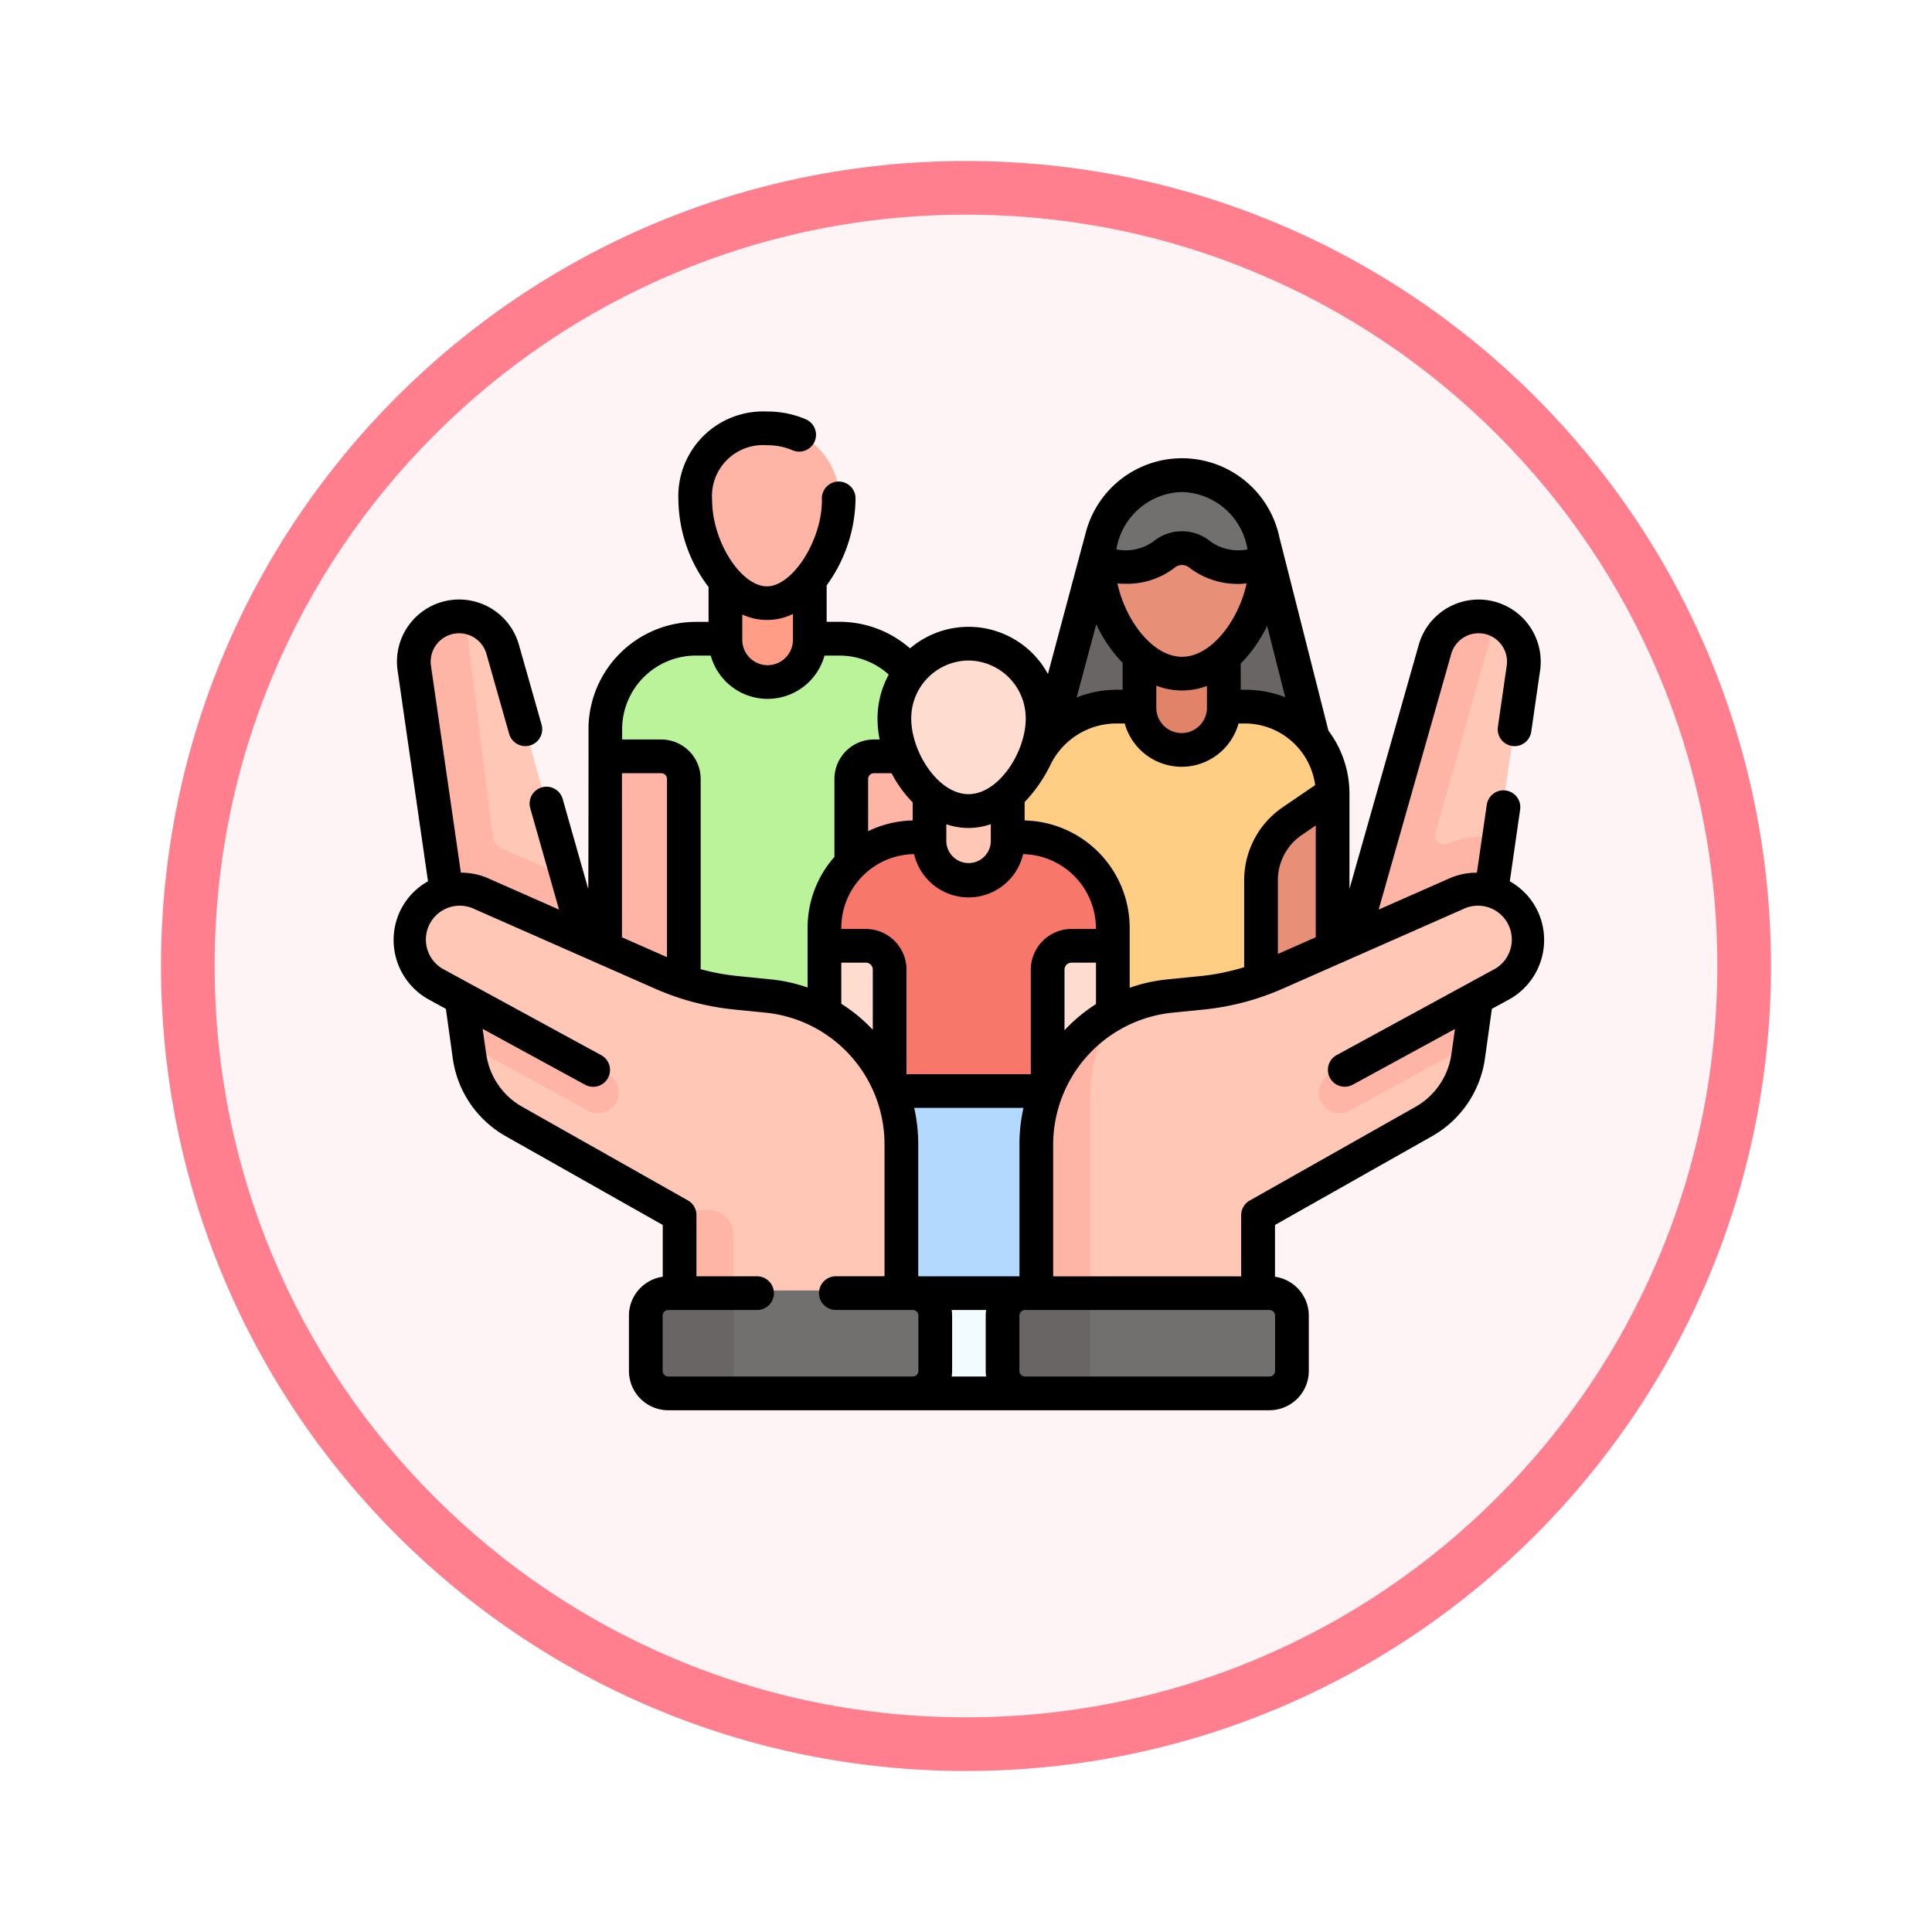 <svg xmlns="http://www.w3.org/2000/svg" xmlns:xlink="http://www.w3.org/1999/xlink" width="108" height="108" viewBox="0 0 108 108">
  <defs>
    <filter id="Trazado_982547" x="0" y="0" width="108" height="108" filterUnits="userSpaceOnUse">
      <feOffset dy="3" input="SourceAlpha"/>
      <feGaussianBlur stdDeviation="3" result="blur"/>
      <feFlood flood-opacity="0.161"/>
      <feComposite operator="in" in2="blur"/>
      <feComposite in="SourceGraphic"/>
    </filter>
  </defs>
  <g id="Grupo_1153207" data-name="Grupo 1153207" transform="translate(-161 -1452)">
    <g id="Grupo_1153117" data-name="Grupo 1153117" transform="translate(-93 939)">
      <g id="Grupo_1149598" data-name="Grupo 1149598" transform="translate(80 315)">
        <g id="Grupo_1148770" data-name="Grupo 1148770" transform="translate(-27 -2583)">
          <g id="Grupo_1146954" data-name="Grupo 1146954" transform="translate(-415 -1202)">
            <g transform="matrix(1, 0, 0, 1, 616, 3983)" filter="url(#Trazado_982547)">
              <g id="Trazado_982547-2" data-name="Trazado 982547" transform="translate(9 6)" fill="#fef4f5">
                <path d="M 45 88.5 C 39.127 88.5 33.43 87.35 28.068 85.082 C 22.889 82.891 18.236 79.755 14.241 75.759 C 10.245 71.764 7.109 67.111 4.918 61.932 C 2.65 56.57 1.5 50.873 1.5 45 C 1.5 39.127 2.65 33.43 4.918 28.068 C 7.109 22.889 10.245 18.236 14.241 14.241 C 18.236 10.245 22.889 7.109 28.068 4.918 C 33.43 2.65 39.127 1.5 45 1.5 C 50.873 1.5 56.57 2.65 61.932 4.918 C 67.111 7.109 71.764 10.245 75.759 14.241 C 79.755 18.236 82.891 22.889 85.082 28.068 C 87.35 33.43 88.5 39.127 88.5 45 C 88.5 50.873 87.35 56.57 85.082 61.932 C 82.891 67.111 79.755 71.764 75.759 75.759 C 71.764 79.755 67.111 82.891 61.932 85.082 C 56.57 87.35 50.873 88.5 45 88.5 Z" stroke="none"/>
                <path d="M 45 3 C 39.329 3 33.829 4.11 28.653 6.299 C 23.652 8.415 19.16 11.443 15.302 15.302 C 11.443 19.16 8.415 23.652 6.299 28.653 C 4.11 33.829 3 39.329 3 45 C 3 50.671 4.11 56.171 6.299 61.347 C 8.415 66.348 11.443 70.84 15.302 74.698 C 19.16 78.557 23.652 81.585 28.653 83.701 C 33.829 85.89 39.329 87 45 87 C 50.671 87 56.171 85.89 61.347 83.701 C 66.348 81.585 70.84 78.557 74.698 74.698 C 78.557 70.84 81.585 66.348 83.701 61.347 C 85.89 56.171 87 50.671 87 45 C 87 39.329 85.89 33.829 83.701 28.653 C 81.585 23.652 78.557 19.16 74.698 15.302 C 70.84 11.443 66.348 8.415 61.347 6.299 C 56.171 4.11 50.671 3 45 3 M 45 0 C 69.853 0 90 20.147 90 45 C 90 69.853 69.853 90 45 90 C 20.147 90 0 69.853 0 45 C 0 20.147 20.147 0 45 0 Z" stroke="none" fill="#ff7f8f"/>
              </g>
            </g>
          </g>
        </g>
      </g>
    </g>
    <g id="social" transform="translate(182.999 1441.223)">
      <g id="Grupo_1153206" data-name="Grupo 1153206" transform="translate(0.939 34.719)">
        <path id="Trazado_987704" data-name="Trazado 987704" d="M307.141,100.446,304.095,88.4l-9.088-.267-2.462,12.251Z" transform="translate(-256.726 -82.246)" fill="#686564"/>
        <path id="Trazado_987705" data-name="Trazado 987705" d="M113.782,137.427v1.488l-2.474.447a1.243,1.243,0,0,0-1.243,1.243l-.6,7.7.006-.073v6.31h-9.2L99.6,140.6a1.243,1.243,0,0,0-1.243-1.243l-2.4-.447v-1.488a4.973,4.973,0,0,1,4.973-4.973h7.883A4.973,4.973,0,0,1,113.782,137.427Z" transform="translate(-84.835 -120.998)" fill="#bbf39b"/>
        <path id="Trazado_987706" data-name="Trazado 987706" d="M289.522,183.268l1.331,5.325a.622.622,0,0,1-.6.772H273.6l.647-6.876-.985-12.969c0-2.747,3.211-5.084,5.958-5.084h7.137a4.973,4.973,0,0,1,4.973,4.973v1.986Z" transform="translate(-239.87 -148.962)" fill="#fece85"/>
        <path id="Trazado_987707" data-name="Trazado 987707" d="M390.51,211.9v11.095a1.908,1.908,0,0,1-3.817,0V215.7A3.806,3.806,0,0,1,390.5,211.9Z" transform="translate(-339.046 -190.461)" fill="#e88f77"/>
        <path id="Trazado_987708" data-name="Trazado 987708" d="M207.8,183.88v10.473a2.156,2.156,0,1,1-4.313,0V193.2l-.006.073v-8.149a1.243,1.243,0,0,1,1.243-1.243Z" transform="translate(-178.856 -165.963)" fill="#ffb5a5"/>
        <path id="Trazado_987709" data-name="Trazado 987709" d="M100.266,185.123v11.743a2.157,2.157,0,1,1-4.314,0V183.88h3.071a1.243,1.243,0,0,1,1.243,1.243Z" transform="translate(-84.834 -165.963)" fill="#ffb5a5"/>
        <path id="Trazado_987710" data-name="Trazado 987710" d="M153.1,103h-4.634v3.762a2.317,2.317,0,1,0,4.634,0Z" transform="translate(-130.748 -95.247)" fill="#ff9d86"/>
        <path id="Trazado_987711" data-name="Trazado 987711" d="M195.439,264.392l-.189,7.87c0,.916-.927-.076-1.843-.076a1.66,1.66,0,0,1-1.66-1.66v-6.495l2.946-.385A.746.746,0,0,1,195.439,264.392Z" transform="translate(-168.594 -235.707)" fill="#ffdcd0"/>
        <path id="Trazado_987712" data-name="Trazado 987712" d="M292.125,262.827v6.495a1.66,1.66,0,0,1-1.66,1.66c-.459,0-1.235,1.122-1.536.821a1.5,1.5,0,0,1-.5-1.1v-7.688a.746.746,0,0,1,.746-.746Z" transform="translate(-253.131 -234.503)" fill="#ffdcd0"/>
        <path id="Trazado_987713" data-name="Trazado 987713" d="M218.167,308.331v14.552h8.793l.408-1.6V308.331l-4.6-.923Z" transform="translate(-191.694 -273.971)" fill="#b3dafe"/>
        <path id="Trazado_987714" data-name="Trazado 987714" d="M207.587,226.473v.99h-2.574a.746.746,0,0,0-.746.746v7.98h-9.2v-7.98a.746.746,0,0,0-.746-.746h-2.574v-.99a4.973,4.973,0,0,1,4.973-4.973h5.894A4.973,4.973,0,0,1,207.587,226.473Z" transform="translate(-168.594 -198.856)" fill="#f7786b"/>
        <path id="Trazado_987715" data-name="Trazado 987715" d="M241.984,203.746h-4.3v2.179a2.148,2.148,0,0,0,4.3,0v-2.179Z" transform="translate(-208.762 -183.333)" fill="#ffc7b6"/>
        <path id="Trazado_987716" data-name="Trazado 987716" d="M231.444,424.884h6.162v5.6h-6.162Z" transform="translate(-203.303 -376.687)" fill="#f2fbff"/>
        <g id="Grupo_1153205" data-name="Grupo 1153205" transform="translate(0 10.356)">
          <g id="Grupo_1153203" data-name="Grupo 1153203" transform="translate(33.103 0)">
            <path id="Trazado_987717" data-name="Trazado 987717" d="M434.025,127.976l-1.406,9.651-.939,1.927.279,2.608-7.8,2.554,5.451-16.993c.279-.983.6-2.194,1.6-2.324,0,0,.219-.021.327-.021a8.71,8.71,0,0,0,.975-.1A2.533,2.533,0,0,1,434.025,127.976Z" transform="translate(-404.905 -125.084)" fill="#ffc7b6"/>
            <path id="Trazado_987718" data-name="Trazado 987718" d="M432.62,136.248l-.033.226-.627,4.308-4.627,1.514-3.177,1.04,1.359-4.9,3.571-12.887a2.533,2.533,0,0,1,2.108-1.819h.006a2.452,2.452,0,0,1,.32-.021,2.506,2.506,0,0,1,.984.2l-3.4,12.059a.5.5,0,0,0,.664.605A5.233,5.233,0,0,1,432.62,136.248Z" transform="translate(-404.905 -123.705)" fill="#ffb5a5"/>
            <path id="Trazado_987719" data-name="Trazado 987719" d="M319.031,246.922a2.834,2.834,0,0,1-1.479,2.49l-1.393.873-.833,1.761.462.9-.065.471a4.961,4.961,0,0,1-2.471,3.632l-9.081,5.132a.38.38,0,0,0-.191.328v4.165l-5.586,1.563-6.008-1.563v-8.37c0-1.876.113-3.472,1.289-4.954l.049-.062a11.678,11.678,0,0,1,2.532-2.475,8.062,8.062,0,0,1,2.71-.764l1.865-.187a13.637,13.637,0,0,0,4.141-1.091l10.5-4.626a2.339,2.339,0,0,1,3.318,1.625A2.826,2.826,0,0,1,319.031,246.922Z" transform="translate(-289.691 -228.815)" fill="#ffc7b6"/>
            <path id="Trazado_987720" data-name="Trazado 987720" d="M290.659,298.819A8.307,8.307,0,0,0,289,303.8v11.575l-3.015-.692v-8.37a8.317,8.317,0,0,1,1.811-5.176l.049-.062A8.074,8.074,0,0,1,290.659,298.819Z" transform="translate(-284.095 -276.817)" fill="#ffb5a5"/>
            <path id="Trazado_987721" data-name="Trazado 987721" d="M274.98,425.27l3.349-.387H288.4a1.2,1.2,0,0,1,1.2,1.2v3.2a1.2,1.2,0,0,1-1.2,1.2H278.329L275,430.27a1.2,1.2,0,0,1-1.2-1.2l-.024-2.6A1.2,1.2,0,0,1,274.98,425.27Z" transform="translate(-273.424 -387.043)" fill="#72706f"/>
            <path id="Trazado_987722" data-name="Trazado 987722" d="M275.844,424.884v5.6h-3.705a1.2,1.2,0,0,1-1.2-1.2v-3.2a1.2,1.2,0,0,1,1.2-1.2Z" transform="translate(-270.939 -387.044)" fill="#686564"/>
            <path id="Trazado_987723" data-name="Trazado 987723" d="M411.957,300.623a1.155,1.155,0,0,0,1.452.291l6.7-3.653.371-2.663-7.345,3.887-.781.374A1.155,1.155,0,0,0,411.957,300.623Z" transform="translate(-394.016 -273.126)" fill="#ffb5a5"/>
          </g>
          <g id="Grupo_1153204" data-name="Grupo 1153204">
            <path id="Trazado_987724" data-name="Trazado 987724" d="M14.932,141.1l-2.107-14.026c-.22-1.526.516-2.856,2.058-2.856.11,0,.18-.36.287-.347a2.532,2.532,0,0,1,2.109,1.819l3.571,12.887-.432,1.871,1.792,3.033Z" transform="translate(-12.118 -123.853)" fill="#ffc7b6"/>
            <path id="Trazado_987725" data-name="Trazado 987725" d="M18.9,143.335l-4.273-1.4L11.1,140.781l-.627-4.308L9.031,126.6a2.53,2.53,0,0,1,2.832-2.871l1.546,12.42a.878.878,0,0,0,.524.7c1.053.454,3.549,1.564,3.609,1.587Z" transform="translate(-8.811 -123.704)" fill="#ffb5a5"/>
            <path id="Trazado_987726" data-name="Trazado 987726" d="M33.105,253.13l-.049-.062a8.082,8.082,0,0,0-5.525-3.018l-1.865-.187a13.64,13.64,0,0,1-4.141-1.09l-10.5-4.626a2.34,2.34,0,0,0-3.318,1.625,2.834,2.834,0,0,0,1.234,3.639l1.393.873.833,1.761-.462.9.065.471a4.958,4.958,0,0,0,2.471,3.633l9.081,5.132c.118.067.6.5.6.641l.095,3.853L28.1,268.24l6.812-1.563v-8.371a8.317,8.317,0,0,0-1.81-5.175Z" transform="translate(-7.465 -228.813)" fill="#ffc7b6"/>
            <path id="Trazado_987727" data-name="Trazado 987727" d="M128.95,390.461v3.155l-1.828,1.563-1.187-1.563v-4.165a.376.376,0,0,0-.191-.328l1.822-.026A1.364,1.364,0,0,1,128.95,390.461Z" transform="translate(-110.883 -355.753)" fill="#ffb5a5"/>
            <path id="Trazado_987728" data-name="Trazado 987728" d="M116.266,425.27l3.349-.387h10.074a1.2,1.2,0,0,1,1.2,1.2v3.2a1.2,1.2,0,0,1-1.2,1.2H119.615l-3.325-.215a1.2,1.2,0,0,1-1.2-1.2l-.024-2.6A1.2,1.2,0,0,1,116.266,425.27Z" transform="translate(-101.548 -387.042)" fill="#72706f"/>
            <path id="Trazado_987729" data-name="Trazado 987729" d="M117.129,424.884v5.6h-3.705a1.2,1.2,0,0,1-1.2-1.2v-3.2a1.2,1.2,0,0,1,1.2-1.2Z" transform="translate(-99.062 -387.043)" fill="#686564"/>
            <path id="Trazado_987730" data-name="Trazado 987730" d="M38.851,300.623a1.155,1.155,0,0,1-1.452.291l-6.7-3.653-.371-2.663,7.345,3.887.781.374A1.155,1.155,0,0,1,38.851,300.623Z" transform="translate(-27.451 -273.126)" fill="#ffb5a5"/>
          </g>
        </g>
        <path id="Trazado_987731" data-name="Trazado 987731" d="M142.533,45.286c0,2.584-1.8,5.762-4.01,5.762s-4.01-3.178-4.01-5.762a4.01,4.01,0,1,1,8.019,0Z" transform="translate(-118.551 -41.276)" fill="#ffb5a5"/>
        <path id="Trazado_987732" data-name="Trazado 987732" d="M231.112,143.326c0,2.316-1.855,5.162-4.143,5.162s-4.143-2.846-4.143-5.162a4.144,4.144,0,1,1,8.287,0Z" transform="translate(-195.767 -126.838)" fill="#ffdcd0"/>
        <path id="Trazado_987733" data-name="Trazado 987733" d="M336.579,132.5v3.847a2.358,2.358,0,0,1-4.717,0v-3.9Z" transform="translate(-291.104 -120.998)" fill="#e08369"/>
        <path id="Trazado_987734" data-name="Trazado 987734" d="M322.758,86.837c-.031,2.713-2.113,6.1-4.678,6.1s-4.646-3.39-4.678-6.1c1.23.291,2.62-.628,3.571-1.329a1.886,1.886,0,0,1,2.214,0C320.139,86.21,321.528,87.129,322.758,86.837Z" transform="translate(-274.965 -79.637)" fill="#e88f77"/>
        <path id="Trazado_987735" data-name="Trazado 987735" d="M322.758,63.782v.062a4.44,4.44,0,0,1-3.571-.55,1.886,1.886,0,0,0-2.214,0,4.441,4.441,0,0,1-3.571.55v-.062a4.684,4.684,0,1,1,9.355,0Z" transform="translate(-274.965 -56.644)" fill="#72706f"/>
      </g>
      <path id="Trazado_987736" data-name="Trazado 987736" d="M64,61.8a3.755,3.755,0,0,0-1.6-1.757l.578-4.009a.942.942,0,1,0-1.865-.269L60.56,59.56a3.747,3.747,0,0,0-1.536.319L55.07,61.622l4.059-14.3a1.589,1.589,0,0,1,3.1.66l-.495,3.429a.942.942,0,1,0,1.865.269l.495-3.429a3.474,3.474,0,0,0-6.779-1.444l-3.878,13.66v-5.3a5.886,5.886,0,0,0-1.177-3.549s-2.73-10.772-2.737-10.789a5.561,5.561,0,0,0-10.858-.153c-.018.043-2.066,7.718-2.084,7.779a5.049,5.049,0,0,0-7.709-1.434,6,6,0,0,0-3.95-1.486h-.711V43.5a8.394,8.394,0,0,0,1.616-4.878.942.942,0,0,0-.942-.927H24.87a.942.942,0,0,0-.927.958c.061,2.224-1.608,4.9-3.067,4.9s-3.067-2.522-3.067-4.82a2.851,2.851,0,0,1,3.067-3.067,3.527,3.527,0,0,1,1.421.279.942.942,0,1,0,.755-1.727,5.4,5.4,0,0,0-2.176-.437,4.738,4.738,0,0,0-4.952,4.952,8.2,8.2,0,0,0,1.686,4.859V45.54H16.9a6.01,6.01,0,0,0-6,5.824s0,8.888-.017,9.105l-1.428-5.03a.942.942,0,0,0-1.813.515l1.609,5.669L5.3,59.879a3.75,3.75,0,0,0-1.536-.319L2.091,47.983a1.589,1.589,0,0,1,3.1-.66L6.463,51.8a.942.942,0,1,0,1.813-.515l-1.27-4.475A3.474,3.474,0,0,0,.226,48.252l1.7,11.791A3.754,3.754,0,0,0,.323,61.8a3.8,3.8,0,0,0,1.644,4.85l.959.522.388,2.788a5.936,5.936,0,0,0,2.941,4.323l8.794,4.97v2.894a2.2,2.2,0,0,0-1.89,2.174V87.41a2.2,2.2,0,0,0,2.2,2.2H48.964a2.2,2.2,0,0,0,2.2-2.2V84.322a2.2,2.2,0,0,0-1.89-2.174V79.253l8.794-4.97a5.936,5.936,0,0,0,2.941-4.323l.388-2.788.959-.522A3.8,3.8,0,0,0,64,61.8ZM33.125,87.724H31.2a2.195,2.195,0,0,0,.025-.314V84.322a2.195,2.195,0,0,0-.025-.314h1.928a2.194,2.194,0,0,0-.025.314V87.41A2.193,2.193,0,0,0,33.125,87.724ZM25.03,66.889v-2.3H26.4a.391.391,0,0,1,.391.391v3.362A9.043,9.043,0,0,0,25.03,66.889ZM42.639,49.106a3.965,3.965,0,0,0,2.832.016V50.34a1.416,1.416,0,1,1-2.832,0V49.106Zm4.717-1.237a7.375,7.375,0,0,0,.8-.953,8.477,8.477,0,0,0,.679-1.151l1.011,3.987a6.209,6.209,0,0,0-2.156-.417h-.331Zm-3.28-.378c-1.664,0-3.173-2.068-3.609-4.1q.228.02.455.02a4.354,4.354,0,0,0,2.744-.9.638.638,0,0,1,.821,0,4.471,4.471,0,0,0,3.2.881C47.249,45.421,45.739,47.491,44.075,47.491ZM40,46.916a7.434,7.434,0,0,0,.757.912v1.507h-.331a6.02,6.02,0,0,0-2.24.43l1.094-4.087A8.487,8.487,0,0,0,40,46.916ZM30.9,56.852a3.764,3.764,0,0,0,2.488-.005v.968a1.244,1.244,0,0,1-2.487,0v-.963ZM29.02,55.631v1.01a5.963,5.963,0,0,0-2.49.6V54.322A.323.323,0,0,1,26.853,54h.988A6.775,6.775,0,0,0,29.02,55.631Zm-3.99,7.01A4.123,4.123,0,0,1,29.1,58.524a3.128,3.128,0,0,0,6.093,0,4.159,4.159,0,0,1,4.072,4.183H37.9a2.278,2.278,0,0,0-2.276,2.276v5.843H28.675V64.982A2.278,2.278,0,0,0,26.4,62.706H25.03v-.065Zm9.96,12.076v7.406H29.331V74.717a9.182,9.182,0,0,0-.225-2.007h6.107a9.19,9.19,0,0,0-.224,2.007Zm2.517-9.735a.392.392,0,0,1,.391-.391h1.369v2.314a9.034,9.034,0,0,0-1.76,1.466Zm3.644-2.341a6.009,6.009,0,0,0-5.874-6V55.615a8.214,8.214,0,0,0,1.476-2.147,4.105,4.105,0,0,1,3.67-2.248h.451a3.3,3.3,0,0,0,6.361,0h.451a3.976,3.976,0,0,1,3.833,3.445L49.71,55.9a4.939,4.939,0,0,0-2.159,4.084v4.859a12.686,12.686,0,0,1-2.464.5l-1.864.187a8.958,8.958,0,0,0-2.072.464V62.641Zm8.285-2.659a3.056,3.056,0,0,1,1.335-2.527l.782-.533v6.249l-2.117.933Zm-5.361-21.7a3.813,3.813,0,0,1,3.663,3.208,2.675,2.675,0,0,1-2.065-.441,2.515,2.515,0,0,0-3.2,0,2.676,2.676,0,0,1-2.065.441,3.813,3.813,0,0,1,3.663-3.208ZM32.14,47.7a3.23,3.23,0,0,1,3.2,3.251c0,1.86-1.507,4.22-3.2,4.22s-3.2-2.36-3.2-4.22A3.23,3.23,0,0,1,32.14,47.7ZM22.327,45.1v1.445a1.416,1.416,0,1,1-2.832,0V45.129a3.3,3.3,0,0,0,2.832-.03ZM16.9,47.424h.831a3.3,3.3,0,0,0,6.361,0h.831a4.117,4.117,0,0,1,2.76,1.063,5.143,5.143,0,0,0-.628,2.469,5.977,5.977,0,0,0,.119,1.158h-.32a2.21,2.21,0,0,0-2.208,2.208v4.356a5.977,5.977,0,0,0-1.5,3.964V65.98a8.963,8.963,0,0,0-2.047-.455l-1.864-.187a12.694,12.694,0,0,1-2.066-.383l0-10.633a2.21,2.21,0,0,0-2.208-2.208l-2.182,0v-.569A4.123,4.123,0,0,1,16.9,47.424ZM12.768,54h2.195a.323.323,0,0,1,.323.323l0,9.959-2.516-1.109ZM29.02,87.724H15.357a.314.314,0,0,1-.314-.314V84.322a.314.314,0,0,1,.314-.314h4.964a.942.942,0,1,0,0-1.885H16.933V78.7a.942.942,0,0,0-.479-.82l-9.273-5.24a4.04,4.04,0,0,1-2-2.942l-.2-1.406L10.7,71.411a.942.942,0,1,0,.9-1.655L2.868,65A1.892,1.892,0,0,1,4.536,61.6l10.083,4.444a14.559,14.559,0,0,0,4.427,1.166l1.864.187a7.4,7.4,0,0,1,6.536,7.318v7.406h-2.72a.942.942,0,1,0,0,1.885h4.3a.314.314,0,0,1,.314.314v3.089a.314.314,0,0,1-.314.314h0Zm20.259-.314a.314.314,0,0,1-.314.314H35.3a.314.314,0,0,1-.314-.314V84.322a.314.314,0,0,1,.314-.314H48.964a.314.314,0,0,1,.314.314ZM61.453,65l-8.739,4.761a.942.942,0,0,0,.9,1.655l5.721-3.117-.2,1.406a4.039,4.039,0,0,1-2,2.942l-9.273,5.24a.942.942,0,0,0-.479.82v3.42H36.874V74.717A7.426,7.426,0,0,1,43.411,67.4l1.864-.187A14.559,14.559,0,0,0,49.7,66.047L59.784,61.6A1.892,1.892,0,0,1,61.453,65Z" transform="translate(0)"/>
    </g>
  </g>
</svg>
